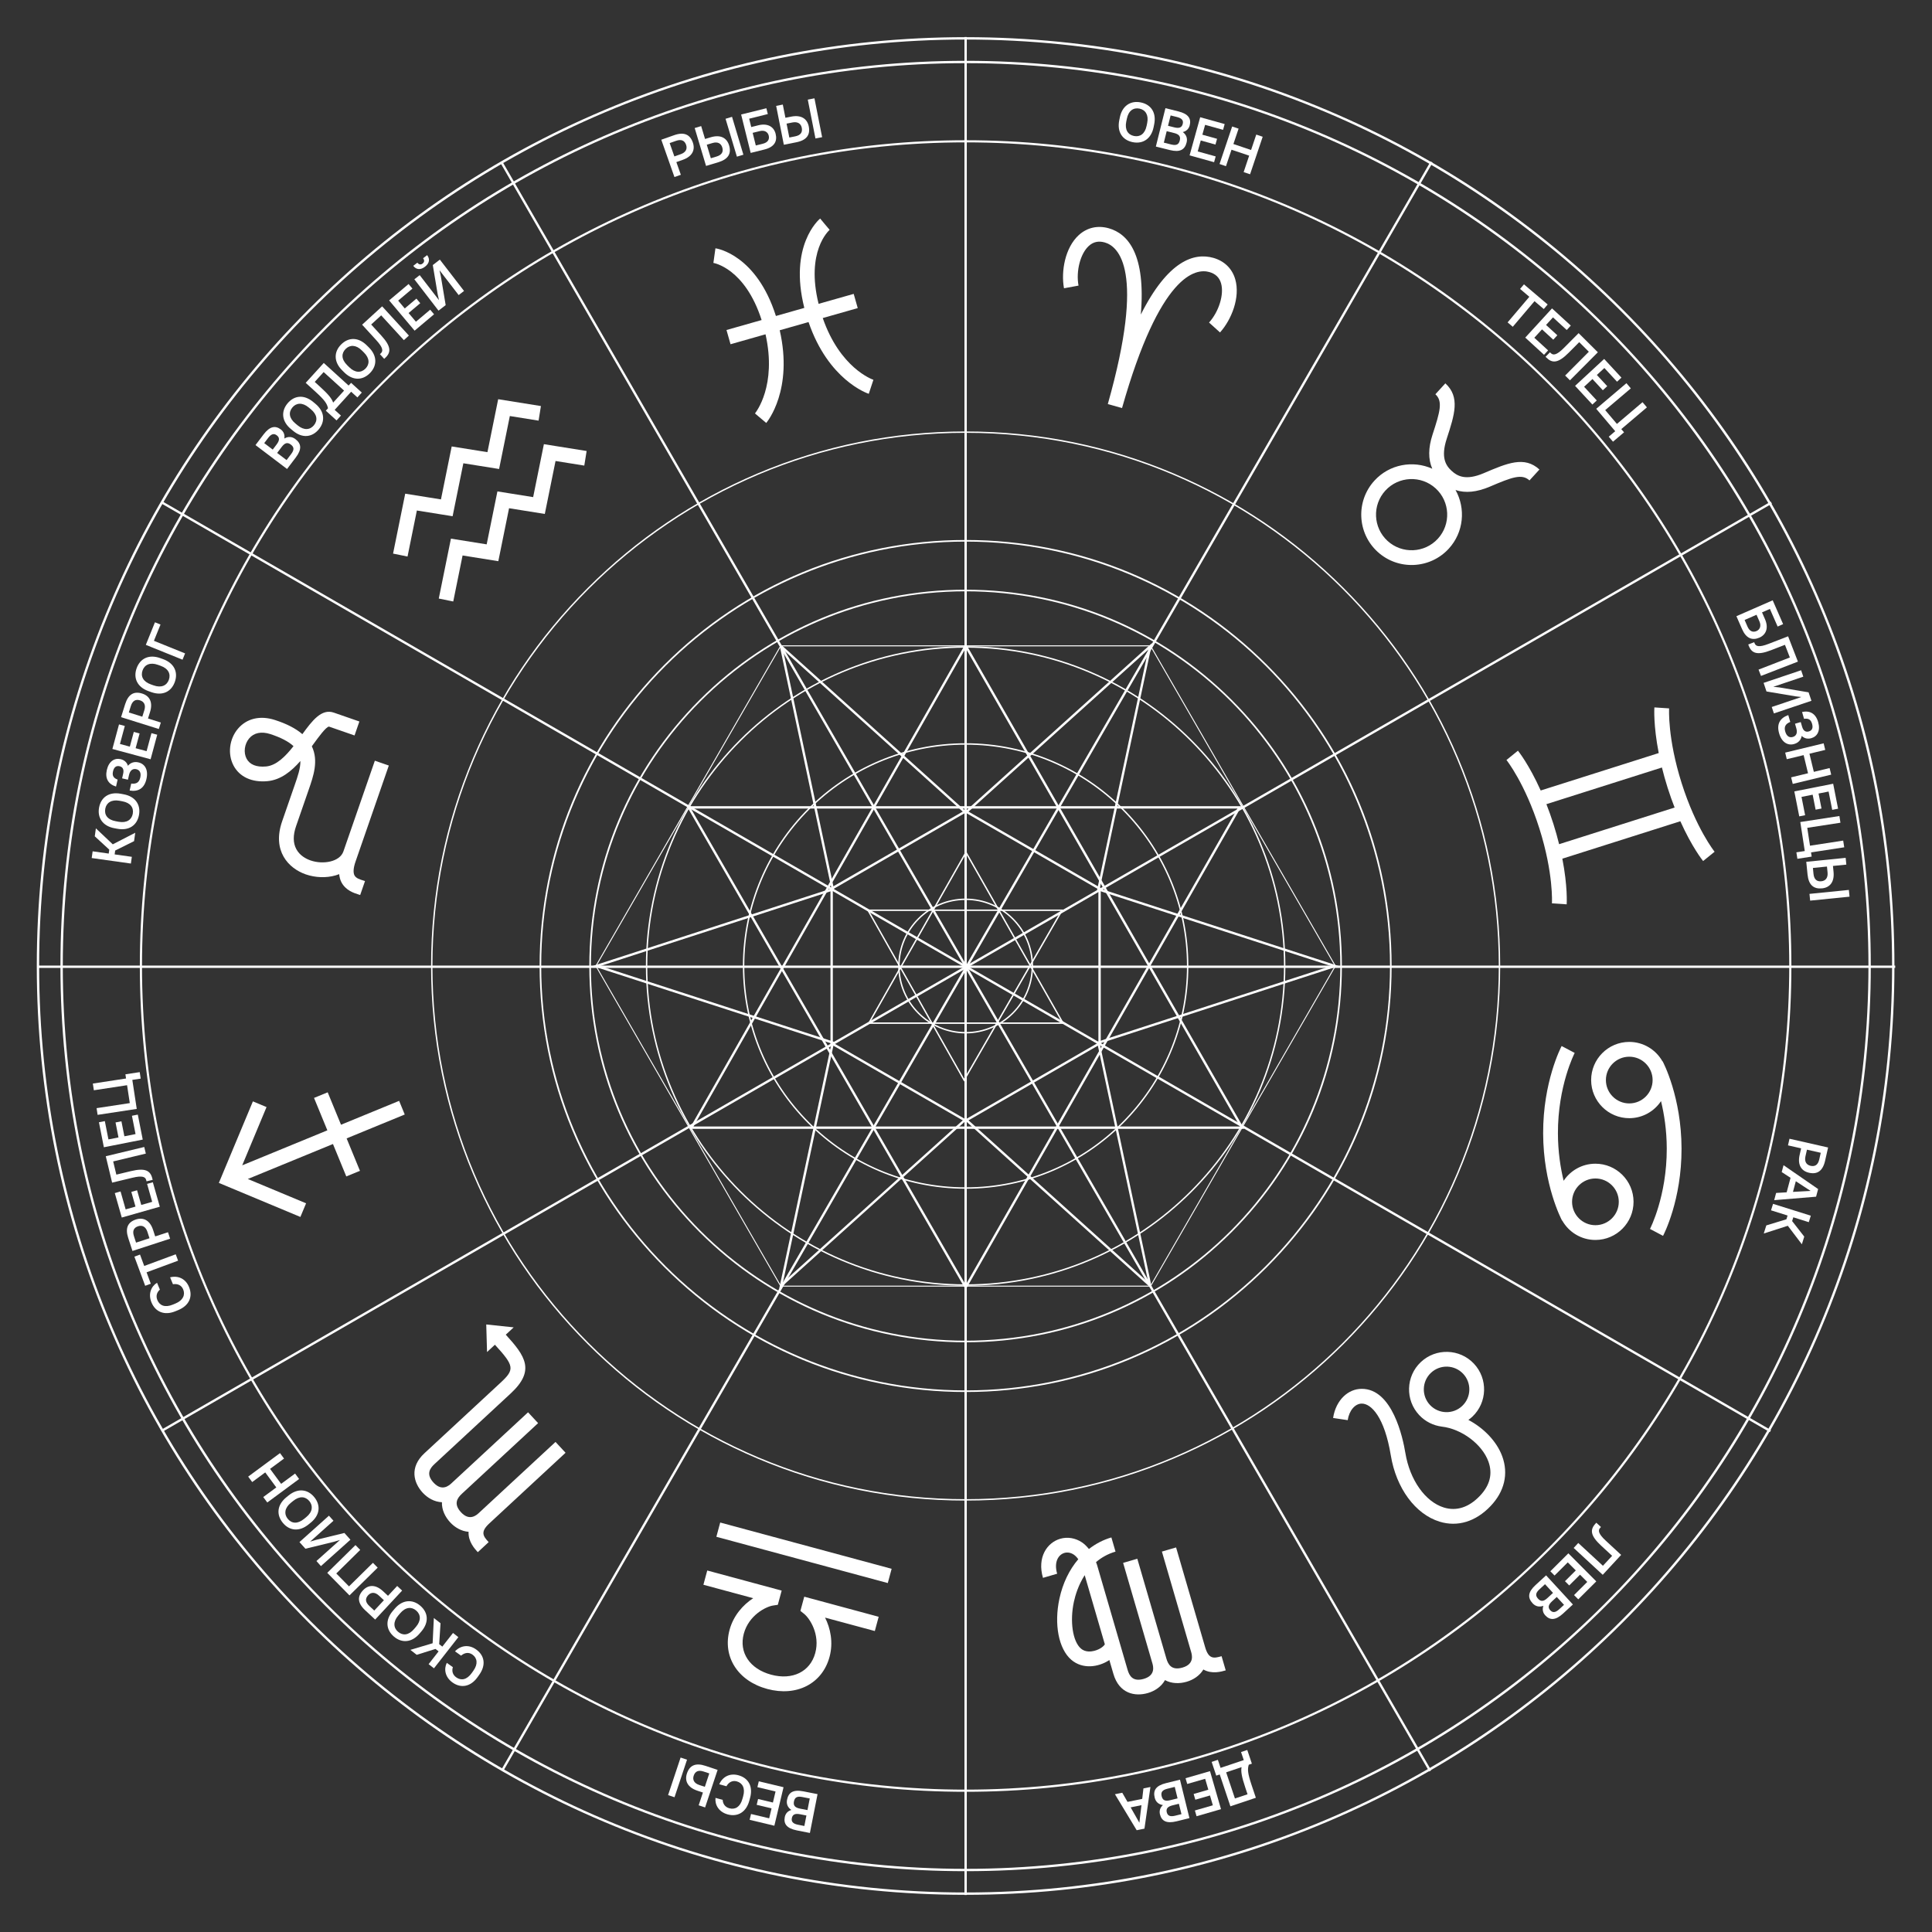 <?xml version="1.0" encoding="UTF-8"?>
<svg xmlns="http://www.w3.org/2000/svg" viewBox="0 0 1000 1000">
  <rect x="0" y="0" width="1000" height="1000" fill="#333333" stroke="none"/>
  <defs>
    <style>
      .cls-1 {
        fill: #fff;
      }

      .cls-2 {
        isolation: isolate;
      }

      .cls-3 {
        mix-blend-mode: screen;
      }
    </style>
  </defs>
  <g class="cls-2">
    <g id="_Слой_1" data-name="Слой 1">
      <g>
        <g>
          <path class="cls-1" d="M499.8,20.46c264.84,0,479.54,214.7,479.54,479.54s-214.7,479.54-479.54,479.54S20.26,764.84,20.26,500,234.96,20.46,499.8,20.46M499.8,19.24c-64.9,0-127.86,12.71-187.13,37.78-57.25,24.21-108.66,58.88-152.82,103.03-44.15,44.15-78.82,95.57-103.03,152.82-25.07,59.27-37.78,122.23-37.78,187.13s12.71,127.86,37.78,187.13c24.21,57.25,58.88,108.66,103.03,152.82,44.15,44.15,95.57,78.82,152.82,103.03,59.27,25.07,122.23,37.78,187.13,37.78s127.86-12.71,187.13-37.78c57.25-24.21,108.66-58.88,152.82-103.03,44.15-44.15,78.82-95.57,103.03-152.82,25.07-59.27,37.78-122.23,37.78-187.13s-12.71-127.86-37.78-187.13c-24.21-57.25-58.88-108.66-103.03-152.82-44.15-44.15-95.57-78.82-152.82-103.03-59.27-25.07-122.23-37.78-187.13-37.78h0Z"/>
          <path class="cls-1" d="M499.8,73.69c235.44,0,426.31,190.86,426.31,426.31s-190.86,426.31-426.31,426.31S73.5,735.44,73.5,500,264.36,73.69,499.8,73.69M499.8,72.59c-57.7,0-113.67,11.3-166.37,33.59-50.9,21.53-96.6,52.34-135.86,91.6-39.25,39.25-70.07,84.96-91.6,135.86-22.29,52.69-33.59,108.67-33.59,166.37s11.3,113.67,33.59,166.37c21.53,50.9,52.34,96.6,91.6,135.86,39.25,39.25,84.96,70.07,135.86,91.6,52.69,22.29,108.67,33.59,166.37,33.59s113.67-11.3,166.37-33.59c50.9-21.53,96.6-52.34,135.86-91.6,39.25-39.25,70.07-84.96,91.6-135.86,22.29-52.69,33.59-108.67,33.59-166.37s-11.3-113.67-33.59-166.37c-21.53-50.9-52.34-96.6-91.6-135.86-39.25-39.25-84.96-70.07-135.86-91.6-52.69-22.29-108.67-33.59-166.37-33.59h0Z"/>
          <path class="cls-1" d="M499.8,224.03c152.41,0,275.97,123.55,275.97,275.97s-123.55,275.97-275.97,275.97-275.97-123.56-275.97-275.97,123.56-275.97,275.97-275.97M499.8,223.32c-37.35,0-73.59,7.32-107.7,21.74-32.95,13.94-62.54,33.89-87.95,59.3-25.41,25.41-45.36,55-59.29,87.95-14.43,34.11-21.74,70.35-21.74,107.7s7.32,73.59,21.74,107.7c13.94,32.95,33.89,62.54,59.29,87.95,25.41,25.41,55,45.36,87.95,59.29,34.11,14.43,70.35,21.74,107.7,21.74s73.59-7.32,107.7-21.74c32.95-13.94,62.54-33.89,87.95-59.29,25.41-25.41,45.36-55,59.3-87.95,14.43-34.11,21.74-70.35,21.74-107.7s-7.32-73.59-21.74-107.7c-13.94-32.95-33.89-62.54-59.3-87.95-25.41-25.41-55-45.36-87.95-59.3-34.11-14.43-70.35-21.74-107.7-21.74h0Z"/>
          <path class="cls-1" d="M499.8,32.69c258.09,0,467.31,209.22,467.31,467.31s-209.22,467.31-467.31,467.31S32.5,758.09,32.5,500,241.72,32.69,499.8,32.69M499.8,31.48c-63.25,0-124.61,12.39-182.37,36.82-55.79,23.6-105.9,57.38-148.92,100.41-43.03,43.03-76.81,93.13-100.41,148.92-24.43,57.76-36.82,119.12-36.82,182.37s12.39,124.61,36.82,182.37c23.6,55.79,57.38,105.9,100.41,148.92,43.03,43.03,93.13,76.81,148.92,100.41,57.76,24.43,119.12,36.82,182.37,36.82s124.61-12.39,182.37-36.82c55.79-23.6,105.9-57.38,148.92-100.41,43.03-43.03,76.81-93.13,100.41-148.92,24.43-57.76,36.82-119.12,36.82-182.37s-12.39-124.61-36.82-182.37c-23.6-55.79-57.38-105.9-100.41-148.92-43.03-43.03-93.13-76.81-148.92-100.41-57.76-24.43-119.12-36.82-182.37-36.82h0Z"/>
          <path class="cls-1" d="M499.8,280.33c121.32,0,219.67,98.35,219.67,219.67s-98.35,219.67-219.67,219.67-219.67-98.35-219.67-219.67,98.35-219.67,219.67-219.67M499.8,279.5c-58.9,0-114.27,22.94-155.92,64.58-41.65,41.65-64.58,97.02-64.58,155.92s22.94,114.27,64.58,155.92c41.65,41.65,97.02,64.58,155.92,64.58s114.27-22.94,155.92-64.58c41.65-41.65,64.58-97.02,64.58-155.92s-22.94-114.27-64.58-155.92c-41.65-41.65-97.02-64.58-155.92-64.58h0Z"/>
          <path class="cls-1" d="M499.8,306.06c107.11,0,193.94,86.83,193.94,193.94s-86.83,193.94-193.94,193.94-193.94-86.83-193.94-193.94,86.83-193.94,193.94-193.94M499.8,305.23c-52.02,0-100.94,20.26-137.72,57.05-36.79,36.79-57.05,85.7-57.05,137.72s20.26,100.94,57.05,137.72c36.79,36.79,85.7,57.05,137.72,57.05s100.94-20.26,137.72-57.05c36.79-36.79,57.05-85.7,57.05-137.72s-20.26-100.94-57.05-137.72c-36.79-36.79-85.7-57.05-137.72-57.05h0Z"/>
        </g>
        <g>
          <path class="cls-1" d="M595.35,334.52l95.54,165.48-95.54,165.48h-191.08l-95.54-165.48,95.54-165.48h191.08M595.63,334.03h-191.64l-.14.24-95.54,165.48-.14.24.14.24,95.54,165.48.14.24h191.64l.14-.24,95.54-165.48.14-.24-.14-.24-95.54-165.48-.14-.24h0Z"/>
          <path class="cls-1" d="M499.8,420.64l68.73,39.68v79.36l-68.73,39.68-68.73-39.68v-79.36l68.73-39.68M499.8,419.23l-.61.35-68.73,39.68-.61.35v80.77l.61.35,68.73,39.68.61.35.61-.35,68.73-39.68.61-.35v-80.77l-.61-.35-68.73-39.68-.61-.35h0Z"/>
          <path class="cls-1" d="M596.33,667.19l-96.53-87.01-96.53,87.01,27.09-127.1-123.62-40.09,123.62-40.09-27.09-127.1,96.53,87.01,96.53-87.01-27.09,127.1,123.62,40.09-123.62,40.09,27.09,127.1ZM499.81,578.54l.41.37,94.14,84.86-26.53-124.5.52-.17,120.56-39.1-121.08-39.27.11-.54,26.42-123.96-94.55,85.23-94.55-85.23,26.53,124.5-.52.17-120.56,39.1,121.09,39.27-26.53,124.5,94.55-85.23Z"/>
          <path class="cls-1" d="M643.98,584.3h-287.11l.52-.91,142.44-250.35,144.16,251.26ZM358.96,583.08h282.91l-142.05-247.58-140.87,247.58Z"/>
          <path class="cls-1" d="M499.83,667.48l-.53-.92-143.81-249.28h287.12l-142.78,250.2ZM357.6,418.5l142.23,246.53,140.68-246.53h-282.91Z"/>
          <path class="cls-1" d="M550.83,529.94h-101.71l.31-.55,50.55-88.94,50.86,89.49ZM450.38,529.2h99.2l-49.6-87.27-49.6,87.27Z"/>
          <path class="cls-1" d="M499.01,559.77l-.31-.56-50.05-88.45h101.72l-51.35,89ZM449.89,471.5l49.12,86.79,50.07-86.79h-99.19Z"/>
          <path class="cls-1" d="M499.81,534.9c-19.25,0-34.9-15.66-34.9-34.9s15.66-34.9,34.9-34.9,34.9,15.66,34.9,34.9-15.66,34.9-34.9,34.9ZM499.81,465.83c-18.84,0-34.17,15.33-34.17,34.17s15.33,34.17,34.17,34.17,34.17-15.33,34.17-34.17-15.33-34.17-34.17-34.17Z"/>
          <path class="cls-1" d="M499.81,665.5c-91.26,0-165.5-74.25-165.5-165.51s74.24-165.5,165.5-165.5,165.5,74.24,165.5,165.5-74.24,165.51-165.5,165.51ZM499.81,335.23c-90.86,0-164.77,73.92-164.77,164.77s73.92,164.77,164.77,164.77,164.77-73.91,164.77-164.77-73.92-164.77-164.77-164.77Z"/>
          <path class="cls-1" d="M499.81,615.29c-63.57,0-115.29-51.72-115.29-115.3s51.72-115.29,115.29-115.29,115.29,51.72,115.29,115.29-51.72,115.3-115.29,115.3ZM499.81,385.44c-63.17,0-114.56,51.39-114.56,114.56s51.39,114.56,114.56,114.56,114.56-51.39,114.56-114.56-51.39-114.56-114.56-114.56Z"/>
        </g>
        <g class="cls-3">
          <path class="cls-1" d="M767.97,244.92c-9.2,3.92-13.55,1.6-16.59-1.18-3.04-2.78-5.73-6.91-2.56-16.64,4.08-12.53,7.03-21.59-.71-28.68l-5.16,5.64c3.95,3.62,2.43,8.95-1.47,20.89-2.26,6.92-2.28,12.75-.14,17.66-9.98-4.48-22.14-2.35-29.93,6.16-9.71,10.61-8.98,27.13,1.62,36.84,10.61,9.71,27.13,8.98,36.85-1.62,7.79-8.5,8.84-20.81,3.5-30.36,5.1,1.7,10.95,1.15,17.79-1.76,11.35-4.84,16.53-6.83,20.48-3.21l5.16-5.64c-7.75-7.1-16.52-3.36-28.84,1.9ZM744.24,278.83c-6.86,7.5-18.55,8.01-26.04,1.15-7.5-6.86-8.01-18.54-1.15-26.04,6.86-7.5,18.54-8.01,26.04-1.15,7.5,6.86,8.01,18.55,1.15,26.04Z"/>
          <path class="cls-1" d="M558.42,121.65c4.26-3.87,9.75-5.11,15.46-3.5,10,2.83,19.25,13.51,16.6,44.67,14.06-27.93,27.54-32.18,37.54-29.35,5.71,1.62,9.74,5.55,11.34,11.08,2.69,9.33-1.93,20.91-7.88,27.52l-5.68-5.12c5.13-5.7,7.86-14.61,6.22-20.29-.87-3.02-2.86-4.94-6.07-5.85-7.03-1.99-25.51.89-45.19,70.41l-7.36-2.08c19.67-69.52,5.44-81.66-1.59-83.65-3.21-.91-5.91-.32-8.24,1.8-4.37,3.98-6.72,13-5.33,20.54l-7.52,1.38c-1.61-8.76.53-21.04,7.71-27.58Z"/>
          <path class="cls-1" d="M376.04,170.81l18.17-5.16c-8.65-26.89-24.8-29.54-24.96-29.56l1.06-7.57c.89.12,21.23,3.35,31.3,35.03l14.7-4.18c-8.1-32.25,7.51-45.69,8.2-46.26l2.44,2.94,2.47,2.92c-.53.46-12.42,11.24-5.72,38.3l18.17-5.16,2.09,7.36-18.11,5.15c8.92,25.77,25.48,31.71,26.22,31.96l-2.4,7.26c-.89-.29-20.96-7.24-31.17-37.14l-14.92,4.24c7.04,30.8-6.37,47.26-6.98,47.98l-5.84-4.93c.48-.59,11.43-14.35,5.47-40.96l-18.11,5.15-2.09-7.36Z"/>
          <path class="cls-1" d="M275.96,257.31l-18.5-2.96-5.56,27.41-18.5-2.96-6.29,31.01,7.49,1.52,4.83-23.82,18.5,2.96,5.56-27.41,18.5,2.96,5.56-27.41,14.88,2.38,1.21-7.55-22.12-3.54-5.56,27.41ZM215.77,264.24l18.5,2.96,5.56-27.41,18.5,2.96,5.56-27.41,14.88,2.38,1.21-7.55-22.12-3.54-5.56,27.41-18.5-2.96-5.56,27.41-18.5-2.96-6.29,31.01,7.49,1.52,4.83-23.82Z"/>
          <path class="cls-1" d="M120.84,396.18c3.11,5.94,9.54,8.91,17.63,8.14,6.89-.65,12.39-5.14,17.01-10.43.08,3.75-1.38,7.96-2.91,12.35l-6.54,18.88c-5.3,15.3,3.28,24.35,12.25,27.46,4.97,1.72,10.6,1.91,15.44.51.64-.18,1.25-.4,1.84-.63.16,1.46.47,2.85,1.09,4.06,2.23,4.4,6.64,5.75,9.01,6.49.28.09.55.17.77.25l2.5-7.23c-.3-.11-.65-.21-1.03-.33-1.64-.5-3.67-1.13-4.44-2.64-.74-1.46-.54-3.92.57-7.12l17.22-49.7-7.23-2.5-16.28,46.97c-1.87,5.38-10.5,6.9-16.97,4.66-2.4-.83-5.63-2.53-7.43-5.91-1.69-3.17-1.72-7.15-.1-11.83l6.54-18.88c2.44-7.02,5.2-14.98,1.62-22.47.28-.38.55-.76.83-1.14,2.42-3.34,6.47-8.92,8.04-9.06l13.24,4.59,2.5-7.23-13.24-4.59c-6.34-2.2-11.19,4.17-16.27,11.15-3.38-2.92-8.05-5.35-14.19-7.33-7.65-2.48-14.64-.83-19.18,4.55-4.44,5.25-5.38,13.04-2.3,18.93ZM128.97,382.18c2.47-2.92,6.37-3.71,10.98-2.21,5.35,1.74,9.4,3.84,11.97,6.23-4.19,5.33-8.84,10.01-14.18,10.52-4.98.47-8.49-.94-10.13-4.07-1.66-3.17-1.08-7.56,1.36-10.46Z"/>
          <polygon class="cls-1" points="179.41 589.23 186.31 606.01 179.24 608.92 172.34 592.14 128.27 610.24 158.43 622.83 155.48 629.89 113.28 612.27 130.9 570.07 137.96 573.02 125.37 603.17 169.44 585.06 162.54 568.28 169.61 565.38 176.51 582.16 206.59 569.8 209.49 576.87 179.41 589.23"/>
          <path class="cls-1" d="M252.92,798.21l-5.61,5.2c-1.54-1.66-5.06-5.48-4.77-10.55-3.79-.28-7.16-2.32-9.52-4.88-2.59-2.8-4.42-6.48-4.28-10.43-3.96-.16-7.48-2.26-9.93-4.91-4.73-5.11-6.99-13.15.86-20.43l39.43-36.54c7.41-6.87,7.13-8.64-2.93-19.64l-4.08,3.78-.41-14.27,14.2,1.5-4.09,3.79c10.17,11.12,15.33,18.58,2.52,30.44l-39.43,36.54c-2.35,2.17-4.52,5.23-.45,9.62,4.42,4.77,8.08,1.38,9.29.27h0c.06-.05.11-.11.17-.16l39.43-36.54,5.2,5.61-39.43,36.54c-2.35,2.17-4.52,5.23-.45,9.62,4.43,4.78,8.09,1.39,9.29.27h0c.06-.05.11-.11.17-.16l39.43-36.54,5.2,5.61-39.43,36.54c-4.8,4.44-3.27,6.59-.37,9.71Z"/>
          <path class="cls-1" d="M550.92,803.79c1.59-.46,3.31-.15,4.85.87.87.58,1.64,1.41,2.34,2.39-4.63,5.44-8.01,12.38-9.74,20.35-2.89,13.33-.42,26.07,6.13,31.7,5.89,5.06,14.02,3.8,19.46.29.09-.06.16-.12.24-.17l2.09,7.17c2.99,10.28,11.2,11.86,17.88,9.91,3.46-1.01,6.92-3.21,8.83-6.68,3.47,1.9,7.58,1.91,11.24.84,3.34-.97,6.67-3.07,8.62-6.33,4.4,2.53,9.39,1.09,11.57.45l-2.14-7.34c-4.09,1.19-6.69,1.6-8.52-4.68l-15.03-51.61-7.34,2.14,15.03,51.61c.02.08.05.15.08.23h-.01c.46,1.58,1.85,6.37-4.4,8.19-5.75,1.67-7.51-1.64-8.4-4.71l-15.03-51.61-7.34,2.14,15.03,51.61c.02.08.05.15.08.23h-.01c.46,1.58,1.85,6.37-4.4,8.19-5.74,1.67-7.51-1.64-8.4-4.71l-15.82-54.32c-.14-.49-.35-.92-.51-1.39,2.72-2.32,6.03-4.26,10.09-5.44l-2.14-7.34c-4.25,1.24-8.16,3.28-11.63,5.99-1.08-1.34-2.26-2.54-3.62-3.45-3.4-2.27-7.49-2.94-11.23-1.85-6.79,1.98-12.04,9.56-8.93,20.23l7.34-2.14c-1.78-6.12.68-9.86,3.73-10.75ZM571.85,851.09c-.32.69-2.14,2.52-5.37,3.36-1.61.43-4.65.86-6.98-1.14-4.28-3.68-5.85-14.12-3.64-24.28.69-3.17,2.25-8.56,5.58-13.72l10.42,35.78Z"/>
          <path class="cls-1" d="M704.82,726.5c4.91-.04,11.8,6.96,15.06,26.81,2.78,16.96,12.68,30.42,25.22,34.29,9.34,2.88,18.74,0,26.41-8.05,7.2-7.55,9.35-16.67,6.07-25.7-2.81-7.73-9.52-14.67-17.55-18.91.71-.51,1.4-1.05,2.05-1.66,7.79-7.35,8.15-19.67.8-27.47-7.35-7.79-19.67-8.15-27.47-.8-7.79,7.35-8.15,19.67-.8,27.47,3.2,3.39,7.34,5.37,11.64,5.93h0c10.27,1.16,20.88,9.09,24.14,18.06,2.3,6.33.82,12.32-4.42,17.8-5.69,5.96-12.11,8.03-18.62,6.02-9.64-2.97-17.64-14.31-19.93-28.21-1.28-7.82-6.71-33.33-22.65-33.22-3.48.02-6.67,1.42-9.2,3.81-2.84,2.68-4.86,6.61-5.56,11.27l7.56,1.13c.74-4.94,3.78-8.55,7.25-8.57ZM740.17,727.23c-4.46-4.73-4.24-12.2.49-16.66,4.73-4.46,12.2-4.24,16.66.49,4.46,4.73,4.24,12.2-.49,16.66-4.73,4.46-12.2,4.24-16.66-.49Z"/>
          <path class="cls-1" d="M823.57,559.09c.03,10.88,8.9,19.71,19.79,19.68,6.83-.02,12.85-3.53,16.38-8.83,1.62,6.67,2.95,15,2.97,24.53.07,24.64-8.6,41.47-8.68,41.63l6.76,3.57c.39-.74,9.64-18.57,9.57-45.22-.07-26.65-9.41-44.43-9.81-45.17l-.08.04c-3.4-5.99-9.84-10.04-17.22-10.03-10.88.03-19.71,8.9-19.68,19.79ZM855.39,559.01c.02,6.67-5.39,12.1-12.06,12.12-6.66.02-12.1-5.39-12.12-12.06-.02-6.67,5.39-12.1,12.06-12.12,6.66-.02,12.1,5.39,12.12,12.06ZM825.84,641.8c10.88-.03,19.71-8.9,19.68-19.79-.03-10.88-8.91-19.71-19.79-19.68-6.84.02-12.87,3.53-16.39,8.84-1.62-6.66-2.94-14.99-2.96-24.55-.07-24.64,8.6-41.47,8.68-41.63l-6.76-3.57c-.39.75-9.64,18.57-9.57,45.22.07,26.65,9.41,44.42,9.81,45.17l.08-.04c3.4,6,9.84,10.05,17.22,10.03ZM813.7,622.1c-.02-6.67,5.39-12.1,12.06-12.12,6.66-.02,12.1,5.39,12.12,12.06.02,6.67-5.39,12.1-12.06,12.12-6.66.02-12.1-5.39-12.12-12.06Z"/>
          <path class="cls-1" d="M869.74,425.07c6,13.36,11.47,20.22,11.79,20.6l5.94-4.81c-.1-.12-9.63-12.11-17.03-35.43-7.4-23.33-6.52-38.62-6.51-38.77l-7.63-.51c-.03.49-.55,9.25,2.25,23.63l-61.09,19.38c-6-13.36-11.47-20.22-11.78-20.6l-5.94,4.81c.1.12,9.63,12.11,17.03,35.43,7.4,23.33,6.52,38.62,6.51,38.77l7.63.51c.03-.49.55-9.25-2.25-23.63l61.09-19.38ZM806.99,436.95c-.81-3.29-1.77-6.77-2.94-10.47-1.17-3.7-2.4-7.09-3.63-10.25l59.79-18.97c.81,3.29,1.77,6.77,2.94,10.47,1.17,3.7,2.4,7.09,3.63,10.25l-59.79,18.97Z"/>
          <path class="cls-1" d="M461.51,812.01l-88.73-23.95-1.99,7.38,88.73,23.95,1.99-7.38ZM389.85,827.23c-5.17,3.37-10.2,8.89-12.23,16.39-3.75,13.89,4.27,26.47,19.51,30.58,15.23,4.11,28.49-2.72,32.24-16.61,2.03-7.5.46-14.8-2.32-20.32l25.76,6.95,1.99-7.38-38.52-10.4-1.99,7.36,1.95,1.56c2.88,2.32,8.33,10.62,5.74,20.23-2.62,9.7-11.81,14.21-22.87,11.22-11.06-2.99-16.73-11.51-14.12-21.2,2.59-9.6,11.48-14.04,15.14-14.59l2.47-.37,1.99-7.36-38.52-10.4-1.99,7.38,25.76,6.95Z"/>
        </g>
        <g>
          <rect class="cls-1" x="499.2" y="19.15" width="1.21" height="961.7"/>
          <rect class="cls-1" x="499.22" y="19.33" width="1.21" height="961.7" transform="translate(-183.12 316.93) rotate(-30)"/>
          <rect class="cls-1" x="499.33" y="19.47" width="1.21" height="961.7" transform="translate(-183.32 683.12) rotate(-60)"/>
          <rect class="cls-1" x="19.26" y="499.78" width="961.7" height="1.21"/>
          <rect class="cls-1" x="19.44" y="499.76" width="961.7" height="1.21" transform="translate(-183.07 316.84) rotate(-29.97)"/>
          <rect class="cls-1" x="19.58" y="499.65" width="961.7" height="1.21" transform="translate(-183.09 683.23) rotate(-59.98)"/>
        </g>
        <g>
          <path class="cls-1" d="M579.33,62.24l.3-1.49c1.21-5.96,5.53-8.82,10.83-7.74,5.36,1.09,8.17,5.34,6.94,11.35l-.3,1.49c-1.22,5.99-5.53,8.82-10.83,7.73-5.36-1.09-8.17-5.34-6.94-11.35ZM593.49,65.12l.3-1.49c.84-4.13-.92-6.78-3.98-7.41-3.15-.64-5.71,1.05-6.56,5.26l-.31,1.49c-.85,4.16.89,6.78,3.98,7.41,3.12.64,5.7-1.05,6.56-5.26Z"/>
          <path class="cls-1" d="M603.22,55.99l6.68,1.66c5.26,1.31,6.75,3.79,5.9,7.2-.43,1.73-1.63,3.03-3.59,3.51,1.91,1.41,2.49,3.34,1.98,5.38-.93,3.75-3.42,5.24-8.68,3.93l-7.24-1.81,4.96-19.89ZM603.88,67.89l-1.48,5.94,3.84.96c2.7.67,3.9-.05,4.41-2.07.5-1.99-.23-3.19-2.93-3.87l-3.84-.96ZM605.91,59.74l-1.34,5.37,3.27.82c2.7.67,3.91-.05,4.34-1.79.43-1.71-.3-2.91-3-3.58l-3.27-.81Z"/>
          <path class="cls-1" d="M621.21,60.68l12.68,3.53-.83,2.99-9.3-2.58-1.42,5.1,7.61,2.12-.83,2.99-7.61-2.12-1.57,5.67,9.3,2.58-.83,2.99-12.68-3.53,5.48-19.73Z"/>
          <path class="cls-1" d="M646.58,80.57l-9.15-3.08-2.87,8.52-3.33-1.12,6.53-19.42,3.33,1.12-2.68,7.96,9.15,3.08,2.68-7.97,3.33,1.12-6.53,19.42-3.33-1.12,2.86-8.52Z"/>
        </g>
        <g>
          <path class="cls-1" d="M631.76,915.05l12.01-4.03-1.4-4.16,3.22-1.08,2.38,7.1-1.61.54c-.7,2.33-.61,4.34,1.53,10.72l2.14,6.38-13.18,4.42-5.52-16.48-1.8.6-2.38-7.1,3.22-1.08,1.4,4.16ZM642.62,914.68l-7.96,2.67,4.54,13.54,6.52-2.18-1.15-3.44c-1.89-5.66-2.35-8.41-1.94-10.58Z"/>
          <path class="cls-1" d="M632,936.42l-12.66,3.66-.87-2.98,9.29-2.68-1.47-5.09-7.6,2.2-.86-2.98,7.6-2.2-1.64-5.65-9.29,2.68-.86-2.98,12.66-3.66,5.69,19.69Z"/>
          <path class="cls-1" d="M615.65,941.06l-6.68,1.65c-5.26,1.29-7.74-.2-8.58-3.62-.43-1.73.03-3.44,1.54-4.78-2.35-.35-3.76-1.79-4.26-3.83-.92-3.75.57-6.23,5.83-7.53l7.25-1.79,4.9,19.9ZM609.51,930.84l-1.46-5.94-3.84.95c-2.7.67-3.43,1.87-2.93,3.89.49,1.99,1.69,2.72,4.39,2.05l3.84-.95ZM611.52,939l-1.33-5.37-3.27.81c-2.7.66-3.43,1.87-3,3.6.42,1.71,1.63,2.43,4.33,1.77l3.27-.81Z"/>
          <path class="cls-1" d="M583.6,932.65l7.61-1.55.63-5.42,3.62-.73-3.09,21.55-4.02.82-11.26-18.63,3.79-.77,2.73,4.74ZM590.82,934.35l-5.6,1.14,2.33,4.1,2.19,3.86.51-4.41.57-4.69Z"/>
        </g>
        <g>
          <path class="cls-1" d="M788.8,147.18l12.27,10.42-2.01,2.36-4.8-4.07-11.25,13.25-2.68-2.27,11.25-13.25-4.79-4.07,2.01-2.37Z"/>
          <path class="cls-1" d="M803.32,159.62l9.72,8.9-2.1,2.29-7.12-6.53-3.58,3.91,5.83,5.34-2.1,2.29-5.83-5.34-3.98,4.34,7.13,6.53-2.1,2.29-9.72-8.9,13.84-15.11Z"/>
          <path class="cls-1" d="M802.27,182.34l.41.41c1.22,1.22,2.92,1.21,6.77-2.64l7.64-7.68,9.96,9.91-14.45,14.52-2.49-2.48,12.27-12.32-4.98-4.96-5.45,5.48c-5.5,5.52-8.52,5.53-11.57,2.49l-.41-.41,2.31-2.32Z"/>
          <path class="cls-1" d="M830.31,185.79l8.95,9.67-2.28,2.11-6.56-7.09-3.89,3.6,5.37,5.8-2.28,2.11-5.37-5.8-4.32,4,6.56,7.09-2.28,2.11-8.95-9.67,15.04-13.92Z"/>
          <path class="cls-1" d="M841.84,198.34l2.27,2.68-13.26,11.25,6.06,7.15,13.26-11.25,2.27,2.68-13.26,11.25,1.42,1.67-5.72,4.85-2.2-2.59,3.35-2.84-9.83-11.59,15.63-13.26Z"/>
        </g>
        <g>
          <path class="cls-1" d="M917.54,310.71l5.4,12.34-2.84,1.25-4-9.12-4.08,1.79,1.53,3.49c1.98,4.53.61,8.04-2.87,9.57-3.73,1.63-6.89.4-8.98-4.38l-2.94-6.71,18.78-8.22ZM909.18,318.2l-6.17,2.7,1.52,3.49c1.05,2.39,2.78,3.06,4.66,2.24,1.77-.78,2.51-2.67,1.51-4.95l-1.53-3.49Z"/>
          <path class="cls-1" d="M907.96,332.38l.21.55c.62,1.61,2.18,2.29,7.25.33l10.1-3.91,5.08,13.1-19.11,7.41-1.27-3.27,16.21-6.28-2.54-6.55-7.21,2.79c-7.26,2.81-10.03,1.59-11.58-2.42l-.21-.54,3.06-1.19Z"/>
          <path class="cls-1" d="M932.41,360.77l-3.02-.34-15.06-2.53-1.49-4.44,19.42-6.54,1.12,3.33-15.51,5.22,3.18.35,15.07,2.53,1.48,4.38-19.43,6.54-1.12-3.33,15.38-5.18Z"/>
          <path class="cls-1" d="M925.61,370.12l1.02,3.55c-2.48,1.02-3.3,2.51-2.59,4.98.71,2.47,2.2,3.3,3.92,2.8,1.71-.49,2.54-1.98,1.82-4.46l-.69-2.39,2.98-.86.69,2.39c.64,2.22,1.91,2.92,3.51,2.46,1.6-.46,2.3-1.73,1.66-3.95-.64-2.22-1.91-2.92-4.16-2.58l-1.02-3.54c4.05-.86,7.06.8,8.33,5.22,1.27,4.42-.39,7.43-3.51,8.33-1.86.54-3.6.19-5-1.15-.41,2.16-1.83,3.58-3.89,4.17-3.29.95-6.45-.79-7.81-5.52-1.37-4.73.38-7.88,4.71-9.44Z"/>
          <path class="cls-1" d="M935.83,400.23l-2.27-9.38-8.73,2.11-.82-3.41,19.91-4.81.82,3.41-8.17,1.97,2.27,9.39,8.16-1.97.83,3.41-19.91,4.81-.83-3.41,8.74-2.11Z"/>
          <path class="cls-1" d="M948.84,405.65l2.55,12.93-3.04.6-1.87-9.48-5.2,1.03,1.53,7.76-3.05.6-1.53-7.76-5.77,1.14,1.87,9.48-3.04.6-2.55-12.92,20.11-3.97Z"/>
          <path class="cls-1" d="M952.07,422.37l.54,3.47-17.18,2.64,1.42,9.25,17.18-2.64.54,3.47-17.18,2.64.33,2.17-7.4,1.14-.52-3.35,4.34-.67-2.31-15.01,20.24-3.11Z"/>
          <path class="cls-1" d="M955.31,444.02l.35,3.5-6.93.69.31,3.06c.52,5.21-1.86,8.13-5.94,8.54-4.34.43-6.97-1.71-7.52-7.19l-.66-6.55,20.39-2.05ZM956.97,460.62l.35,3.5-20.39,2.04-.35-3.49,20.39-2.05ZM945.64,448.52l-7.28.73.3,3.06c.29,2.88,1.73,4.06,4.06,3.83,2.21-.22,3.5-1.79,3.22-4.56l-.31-3.06Z"/>
        </g>
        <g>
          <path class="cls-1" d="M946.22,593.94l-1.55,6.85c-1.22,5.37-4.09,7.18-8.34,6.22-4-.91-6.01-4.09-4.85-9.2l.78-3.43-6.8-1.54.78-3.43,19.99,4.53ZM942.42,596.68l-7.14-1.61-.78,3.43c-.61,2.71.47,4.43,2.64,4.92,2.29.52,3.86-.48,4.5-3.3l.78-3.43Z"/>
          <path class="cls-1" d="M924.78,617.12l2-7.49-4.57-2.97.95-3.56,17.9,12.35-1.06,3.96-21.68,1.79.99-3.73,5.45-.33ZM929.51,611.41l-1.47,5.51,4.71-.26,4.43-.24-3.72-2.42-3.94-2.6Z"/>
          <path class="cls-1" d="M924.64,631.1l.61-1.95-8.57-2.69,1.05-3.35,19.54,6.13-1.05,3.35-8.01-2.52-.61,1.96,6.28,8.04-1.24,3.97-7.27-9.58-12.45,4,1.32-4.19,10.41-3.17Z"/>
        </g>
        <g>
          <path class="cls-1" d="M828.66,790.37l-.4.43c-1.17,1.27-1.1,2.96,2.89,6.66l7.95,7.35-9.53,10.31-15.04-13.9,2.38-2.58,12.76,11.8,4.77-5.15-5.67-5.24c-5.71-5.28-5.84-8.3-2.91-11.46l.39-.43,2.41,2.22Z"/>
          <path class="cls-1" d="M826.24,818.52l-9.33,9.29-2.19-2.2,6.84-6.81-3.74-3.75-5.6,5.57-2.19-2.2,5.6-5.57-4.15-4.17-6.84,6.81-2.19-2.2,9.33-9.29,14.45,14.52Z"/>
          <path class="cls-1" d="M814.13,830.48l-5.06,4.66c-3.98,3.67-6.88,3.55-9.26.96-1.21-1.31-1.63-3.03-.96-4.93-2.23.82-4.15.24-5.58-1.31-2.62-2.85-2.49-5.74,1.49-9.41l5.49-5.05,13.88,15.08ZM803.84,824.48l-4.14-4.5-2.91,2.68c-2.05,1.88-2.11,3.29-.7,4.82,1.39,1.51,2.8,1.57,4.84-.32l2.91-2.68ZM809.53,830.66l-3.75-4.07-2.48,2.28c-2.04,1.88-2.1,3.29-.89,4.6,1.19,1.29,2.6,1.35,4.64-.53l2.48-2.28Z"/>
        </g>
        <g>
          <path class="cls-1" d="M419.2,948.74l-6.75-1.33c-5.31-1.05-6.93-3.45-6.25-6.9.35-1.75,1.48-3.11,3.41-3.68-1.98-1.31-2.65-3.21-2.24-5.27.75-3.79,3.15-5.4,8.47-4.36l7.32,1.44-3.96,20.1ZM416.33,945.13l1.07-5.43-3.3-.65c-2.73-.54-3.9.25-4.24,2-.34,1.72.44,2.89,3.18,3.43l3.3.65ZM417.95,936.89l1.18-6-3.88-.76c-2.72-.54-3.89.25-4.3,2.29-.4,2.01.39,3.18,3.12,3.72l3.88.76Z"/>
          <path class="cls-1" d="M400.82,945l-12.81-3.06.72-3.02,9.39,2.24,1.23-5.15-7.69-1.83.72-3.02,7.68,1.83,1.36-5.72-9.39-2.24.72-3.02,12.81,3.05-4.75,19.92Z"/>
          <path class="cls-1" d="M388.22,930.66l-.4,1.47c-1.65,5.92-6.07,8.42-11.2,7-4.59-1.28-6.67-4.95-6.28-8.55l3.72,1.03c.08,1.9,1.1,3.7,3.44,4.35,2.99.83,5.62-.66,6.77-4.83l.41-1.46c1.14-4.12-.38-6.82-3.32-7.63-2.28-.63-4.19.44-5.35,2.52l-3.72-1.03c1.67-3.82,5.38-5.91,9.94-4.65,5.18,1.44,7.65,5.8,5.99,11.78Z"/>
          <path class="cls-1" d="M349.13,930.25l-3.33-1.11,6.48-19.44,3.33,1.11-6.48,19.44ZM364.96,935.53l-3.33-1.11,2.2-6.61-2.92-.97c-4.97-1.66-6.65-5.03-5.35-8.92,1.38-4.14,4.41-5.65,9.63-3.91l6.25,2.08-6.48,19.44ZM364.82,924.86l2.31-6.94-2.92-.97c-2.75-.92-4.41-.08-5.15,2.14-.71,2.11.2,3.93,2.84,4.8l2.92.97Z"/>
        </g>
        <g>
          <path class="cls-1" d="M248.04,866.88l-.88,1.24c-3.58,5-8.6,5.83-12.93,2.74-3.88-2.77-4.57-6.94-2.97-10.18l3.14,2.24c-.58,1.82-.24,3.86,1.74,5.27,2.52,1.8,5.5,1.31,8.02-2.22l.88-1.24c2.48-3.48,1.97-6.54-.5-8.31-1.93-1.38-4.09-1.02-5.89.54l-3.14-2.24c2.88-3.02,7.08-3.72,10.94-.96,4.38,3.13,5.2,8.07,1.59,13.12Z"/>
          <path class="cls-1" d="M227.33,851.03l1.61,1.26,5.54-7.07,2.76,2.17-12.62,16.13-2.77-2.16,5.17-6.61-1.61-1.26-9.73,3.04-3.27-2.56,11.52-3.43.63-13.06,3.46,2.71-.7,10.86Z"/>
          <path class="cls-1" d="M218.11,844.42l-.99,1.16c-3.95,4.63-9.11,5.03-13.22,1.52-4.16-3.55-4.56-8.62-.57-13.3l.99-1.16c3.97-4.65,9.11-5.03,13.22-1.52,4.16,3.55,4.56,8.63.57,13.3ZM207.12,835.04l-.99,1.16c-2.74,3.21-2.49,6.38-.1,8.41,2.45,2.09,5.5,1.85,8.29-1.42l.99-1.16c2.75-3.23,2.51-6.36.1-8.42-2.42-2.07-5.5-1.85-8.29,1.42Z"/>
          <path class="cls-1" d="M194.18,838.29l-5.14-4.79c-4.03-3.75-4.15-7.14-1.17-10.34,2.79-3,6.56-3.13,10.39.44l2.57,2.39,4.75-5.1,2.57,2.39-13.97,15ZM193.72,833.62l4.99-5.35-2.57-2.39c-2.04-1.9-4.06-1.82-5.58-.2-1.6,1.71-1.53,3.58.59,5.55l2.57,2.39Z"/>
          <path class="cls-1" d="M174.07,814.44l6.57,6.67,12.39-12.2,2.46,2.5-14.6,14.37-11.5-11.68,14.6-14.37,2.46,2.5-12.39,12.2Z"/>
          <path class="cls-1" d="M160.52,797.94l2.91-.87,14.83-3.61,3.12,3.49-15.26,13.66-2.34-2.62,12.19-10.91-3.06.93-14.83,3.61-3.08-3.44,15.26-13.66,2.34,2.62-12.08,10.81Z"/>
          <path class="cls-1" d="M160.84,788.11l-1.18.96c-4.72,3.84-9.87,3.32-13.29-.88-3.45-4.24-2.93-9.31,1.83-13.19l1.18-.96c4.75-3.86,9.87-3.31,13.29.89,3.45,4.24,2.93,9.31-1.83,13.19ZM151.72,776.9l-1.18.96c-3.27,2.66-3.6,5.83-1.62,8.26,2.03,2.5,5.08,2.81,8.42.09l1.18-.96c3.29-2.68,3.61-5.81,1.62-8.26-2.02-2.47-5.08-2.81-8.42-.09Z"/>
          <path class="cls-1" d="M139.78,760.28l5.73,7.76,7.23-5.33,2.08,2.82-16.47,12.16-2.09-2.82,6.76-4.98-5.73-7.77-6.75,4.99-2.08-2.82,16.47-12.16,2.09,2.82-7.23,5.34Z"/>
        </g>
        <g>
          <path class="cls-1" d="M92.25,678.1l-1.41.58c-5.68,2.36-10.38.41-12.42-4.51-1.83-4.41-.22-8.31,2.86-10.22l1.48,3.57c-1.45,1.24-2.24,3.15-1.31,5.39,1.19,2.87,3.98,4.02,7.98,2.36l1.41-.58c3.95-1.64,5.13-4.51,3.97-7.32-.91-2.19-2.94-3.03-5.29-2.65l-1.48-3.57c4.04-1.04,7.98.59,9.79,4.97,2.06,4.97.15,9.6-5.58,11.98Z"/>
          <path class="cls-1" d="M75.15,665.54l-5.59-15.1,2.91-1.08,2.18,5.9,16.31-6.04,1.22,3.3-16.31,6.03,2.18,5.9-2.91,1.08Z"/>
          <path class="cls-1" d="M68.56,647.49l-2.18-6.68c-1.71-5.23-.17-8.26,3.98-9.61,3.9-1.27,7.26.44,8.88,5.42l1.09,3.34,6.63-2.16,1.09,3.34-19.48,6.35ZM70.42,643.18l6.96-2.27-1.09-3.34c-.86-2.64-2.67-3.56-4.79-2.87-2.23.73-3.07,2.39-2.17,5.14l1.09,3.34Z"/>
          <path class="cls-1" d="M63.03,630.2l-3.61-12.66,2.98-.85,2.64,9.29,5.09-1.45-2.16-7.6,2.98-.85,2.17,7.6,5.65-1.61-2.64-9.29,2.98-.85,3.61,12.66-19.7,5.61Z"/>
          <path class="cls-1" d="M75.84,611.46l-.14-.57c-.4-1.68-1.85-2.57-7.14-1.29l-10.53,2.53-3.28-13.66,19.91-4.79.82,3.42-16.9,4.06,1.64,6.83,7.51-1.81c7.57-1.82,10.15-.24,11.15,3.94l.14.57-3.18.76Z"/>
          <path class="cls-1" d="M53.76,593.81l-2.55-12.93,3.05-.6,1.87,9.48,5.2-1.02-1.53-7.76,3.05-.6,1.53,7.76,5.78-1.14-1.87-9.48,3.04-.6,2.55,12.93-20.11,3.97Z"/>
          <path class="cls-1" d="M50.52,577.05l-.53-3.47,17.19-2.62-1.41-9.26-17.19,2.62-.53-3.47,17.19-2.62-.33-2.17,7.41-1.13.51,3.36-4.34.66,2.29,15.02-20.26,3.08Z"/>
        </g>
        <g>
          <path class="cls-1" d="M59.62,440.21l-.28,2.03,8.9,1.25-.49,3.48-20.29-2.85.49-3.48,8.32,1.17.29-2.03-7.51-6.91.58-4.12,8.74,8.27,11.63-5.99-.61,4.35-9.75,4.84Z"/>
          <path class="cls-1" d="M60.72,428.97l-1.5-.28c-5.99-1.1-8.92-5.36-7.94-10.69.99-5.38,5.18-8.27,11.22-7.16l1.5.28c6.01,1.11,8.92,5.36,7.95,10.69-.99,5.38-5.18,8.27-11.23,7.16ZM63.33,414.75l-1.5-.28c-4.14-.76-6.77,1.05-7.34,4.13-.58,3.17,1.16,5.69,5.39,6.46l1.5.28c4.18.77,6.76-1.02,7.34-4.13.58-3.14-1.16-5.69-5.39-6.46Z"/>
          <path class="cls-1" d="M67.1,409.17l.82-3.59c2.66.31,4.1-.59,4.68-3.1.58-2.51-.33-3.95-2.07-4.35-1.74-.4-3.18.5-3.75,3.01l-.56,2.43-3.02-.69.55-2.42c.51-2.26-.25-3.48-1.88-3.86-1.62-.37-2.86.4-3.37,2.65-.52,2.25.25,3.48,2.38,4.27l-.82,3.6c-3.96-1.21-5.79-4.12-4.76-8.6s3.94-6.3,7.11-5.58c1.88.43,3.24,1.58,3.81,3.43,1.41-1.69,3.34-2.24,5.42-1.76,3.34.76,5.25,3.82,4.16,8.61-1.1,4.79-4.15,6.71-8.7,5.96Z"/>
          <path class="cls-1" d="M58.17,387.66l3.43-12.71,3,.81-2.51,9.32,5.11,1.38,2.06-7.63,3,.81-2.06,7.63,5.68,1.53,2.51-9.32,2.99.81-3.43,12.71-19.78-5.33Z"/>
          <path class="cls-1" d="M62.67,371.19l2.1-6.7c1.65-5.25,4.65-6.82,8.81-5.51,3.91,1.23,5.65,4.56,4.08,9.56l-1.05,3.35,6.64,2.09-1.05,3.35-19.54-6.13ZM66.68,368.77l6.98,2.19,1.05-3.35c.83-2.65-.1-4.45-2.23-5.11-2.23-.7-3.88.16-4.75,2.92l-1.05,3.35Z"/>
          <path class="cls-1" d="M78.26,358.23l-1.43-.51c-5.73-2.05-7.94-6.72-6.12-11.82,1.84-5.15,6.44-7.33,12.23-5.26l1.43.51c5.76,2.06,7.94,6.73,6.12,11.82-1.84,5.15-6.44,7.33-12.23,5.26ZM83.12,344.61l-1.43-.51c-3.97-1.42-6.85-.06-7.9,2.89-1.08,3.03.23,5.8,4.28,7.25l1.43.51c3.99,1.43,6.84.08,7.9-2.89,1.07-3-.23-5.8-4.28-7.25Z"/>
          <path class="cls-1" d="M75.48,333.77l4.72-11.67,2.88,1.16-3.41,8.42,16.13,6.52-1.32,3.26-19-7.68Z"/>
        </g>
        <g>
          <path class="cls-1" d="M132.25,230.36l4.16-5.48c3.27-4.32,6.15-4.71,8.95-2.59,1.42,1.08,2.15,2.69,1.81,4.69,2.05-1.2,4.04-.98,5.72.3,3.08,2.33,3.47,5.21.2,9.52l-4.51,5.95-16.33-12.38ZM136.76,229.36l4.41,3.34,2.03-2.68c1.68-2.22,1.49-3.61.07-4.69-1.4-1.06-2.8-.87-4.48,1.35l-2.03,2.68ZM143.45,234.44l4.88,3.7,2.39-3.15c1.68-2.22,1.49-3.61-.17-4.87-1.63-1.24-3.03-1.05-4.71,1.17l-2.39,3.15Z"/>
          <path class="cls-1" d="M151.69,222.99l-1.17-.97c-4.68-3.89-5.16-9.04-1.71-13.21,3.5-4.21,8.57-4.69,13.3-.76l1.17.97c4.71,3.91,5.16,9.04,1.71,13.21-3.5,4.21-8.57,4.69-13.3.76ZM160.93,211.86l-1.17-.97c-3.25-2.69-6.42-2.4-8.42.01-2.06,2.48-1.77,5.53,1.54,8.28l1.17.97c3.27,2.71,6.4,2.42,8.42-.01,2.04-2.46,1.77-5.53-1.54-8.28Z"/>
          <path class="cls-1" d="M181.74,202.77l-8.52,9.38,3.25,2.95-2.28,2.51-5.55-5.04,1.14-1.26c-.53-2.38-1.59-4.09-6.57-8.62l-4.98-4.53,9.35-10.29,12.86,11.69,1.28-1.41,5.55,5.04-2.28,2.51-3.25-2.95ZM172.44,208.39l5.65-6.21-10.57-9.6-4.62,5.09,2.68,2.44c4.42,4.01,6.16,6.19,6.86,8.29Z"/>
          <path class="cls-1" d="M178.14,192.7l-1.08-1.07c-4.32-4.3-4.33-9.47-.51-13.31,3.86-3.88,8.95-3.89,13.31.45l1.08,1.07c4.34,4.32,4.33,9.47.51,13.31-3.86,3.88-8.96,3.89-13.31-.44ZM188.35,182.44l-1.08-1.07c-2.99-2.97-6.17-2.97-8.38-.75-2.27,2.28-2.27,5.35.79,8.38l1.08,1.07c3.01,2.99,6.15,2.99,8.38.75,2.25-2.26,2.27-5.34-.78-8.38Z"/>
          <path class="cls-1" d="M196.64,183.33l.43-.4c1.27-1.16,1.35-2.86-2.33-6.88l-7.31-7.99,10.37-9.49,13.84,15.12-2.6,2.37-11.74-12.83-5.18,4.74,5.22,5.7c5.26,5.75,5.13,8.77,1.95,11.67l-.43.4-2.21-2.42Z"/>
          <path class="cls-1" d="M201.41,155.49l10.07-8.48,2,2.37-7.39,6.22,3.41,4.05,6.04-5.09,1.99,2.37-6.04,5.09,3.79,4.5,7.39-6.22,2,2.37-10.07,8.48-13.19-15.67Z"/>
          <path class="cls-1" d="M213.9,137.6l2.13-1.64c.82,1.07,1.81,1.15,2.69.47.93-.72,1.09-1.7.27-2.76l2.09-1.61c1.54,1.99,1.25,4.17-1.11,5.99-2.36,1.82-4.54,1.54-6.08-.45ZM227.5,139.91l.66,2.96,2.52,15.06-3.71,2.86-12.51-16.23,2.78-2.14,9.99,12.96-.7-3.12-2.52-15.06,3.66-2.82,12.51,16.22-2.78,2.14-9.9-12.84Z"/>
        </g>
        <g>
          <path class="cls-1" d="M342.28,72.32l6.62-2.34c5.19-1.83,8.25-.36,9.7,3.75,1.36,3.87-.26,7.26-5.21,9l-3.31,1.17,2.32,6.57-3.31,1.17-6.81-19.32ZM346.62,74.07l2.43,6.9,3.31-1.17c2.62-.92,3.5-2.75,2.76-4.85-.78-2.21-2.46-3.01-5.19-2.05l-3.31,1.16Z"/>
          <path class="cls-1" d="M359.57,66.27l3.36-1.01,2,6.67,2.94-.88c5.01-1.51,8.33.28,9.51,4.2,1.25,4.18-.36,7.16-5.63,8.74l-6.3,1.89-5.88-19.61ZM365.83,74.91l2.1,7,2.94-.88c2.77-.83,3.66-2.47,2.98-4.71-.64-2.13-2.42-3.09-5.08-2.29l-2.94.88ZM375.54,61.48l3.36-1.01,5.88,19.61-3.36,1.01-5.88-19.61Z"/>
          <path class="cls-1" d="M383.61,59.27l13.06-3.24.75,3.01-9.65,2.4,1.07,4.32,3.69-.92c4.8-1.19,8.03.75,8.94,4.44.98,3.95-.77,6.86-5.82,8.11l-7.1,1.76-4.94-19.88ZM389.58,68.76l1.62,6.54,3.69-.92c2.53-.63,3.49-2.22,2.99-4.21-.46-1.87-2.2-2.92-4.61-2.32l-3.69.91Z"/>
          <path class="cls-1" d="M401.73,54.8l3.45-.68,1.35,6.84,3.02-.6c5.14-1.01,8.27,1.09,9.07,5.11.85,4.28-1.05,7.1-6.45,8.17l-6.46,1.28-3.97-20.11ZM407.13,64l1.42,7.18,3.02-.6c2.84-.56,3.88-2.11,3.43-4.41-.43-2.18-2.12-3.32-4.85-2.78l-3.02.6ZM418.11,51.57l3.45-.68,3.97,20.11-3.45.68-3.97-20.11Z"/>
        </g>
      </g>
    </g>
  </g>
</svg>